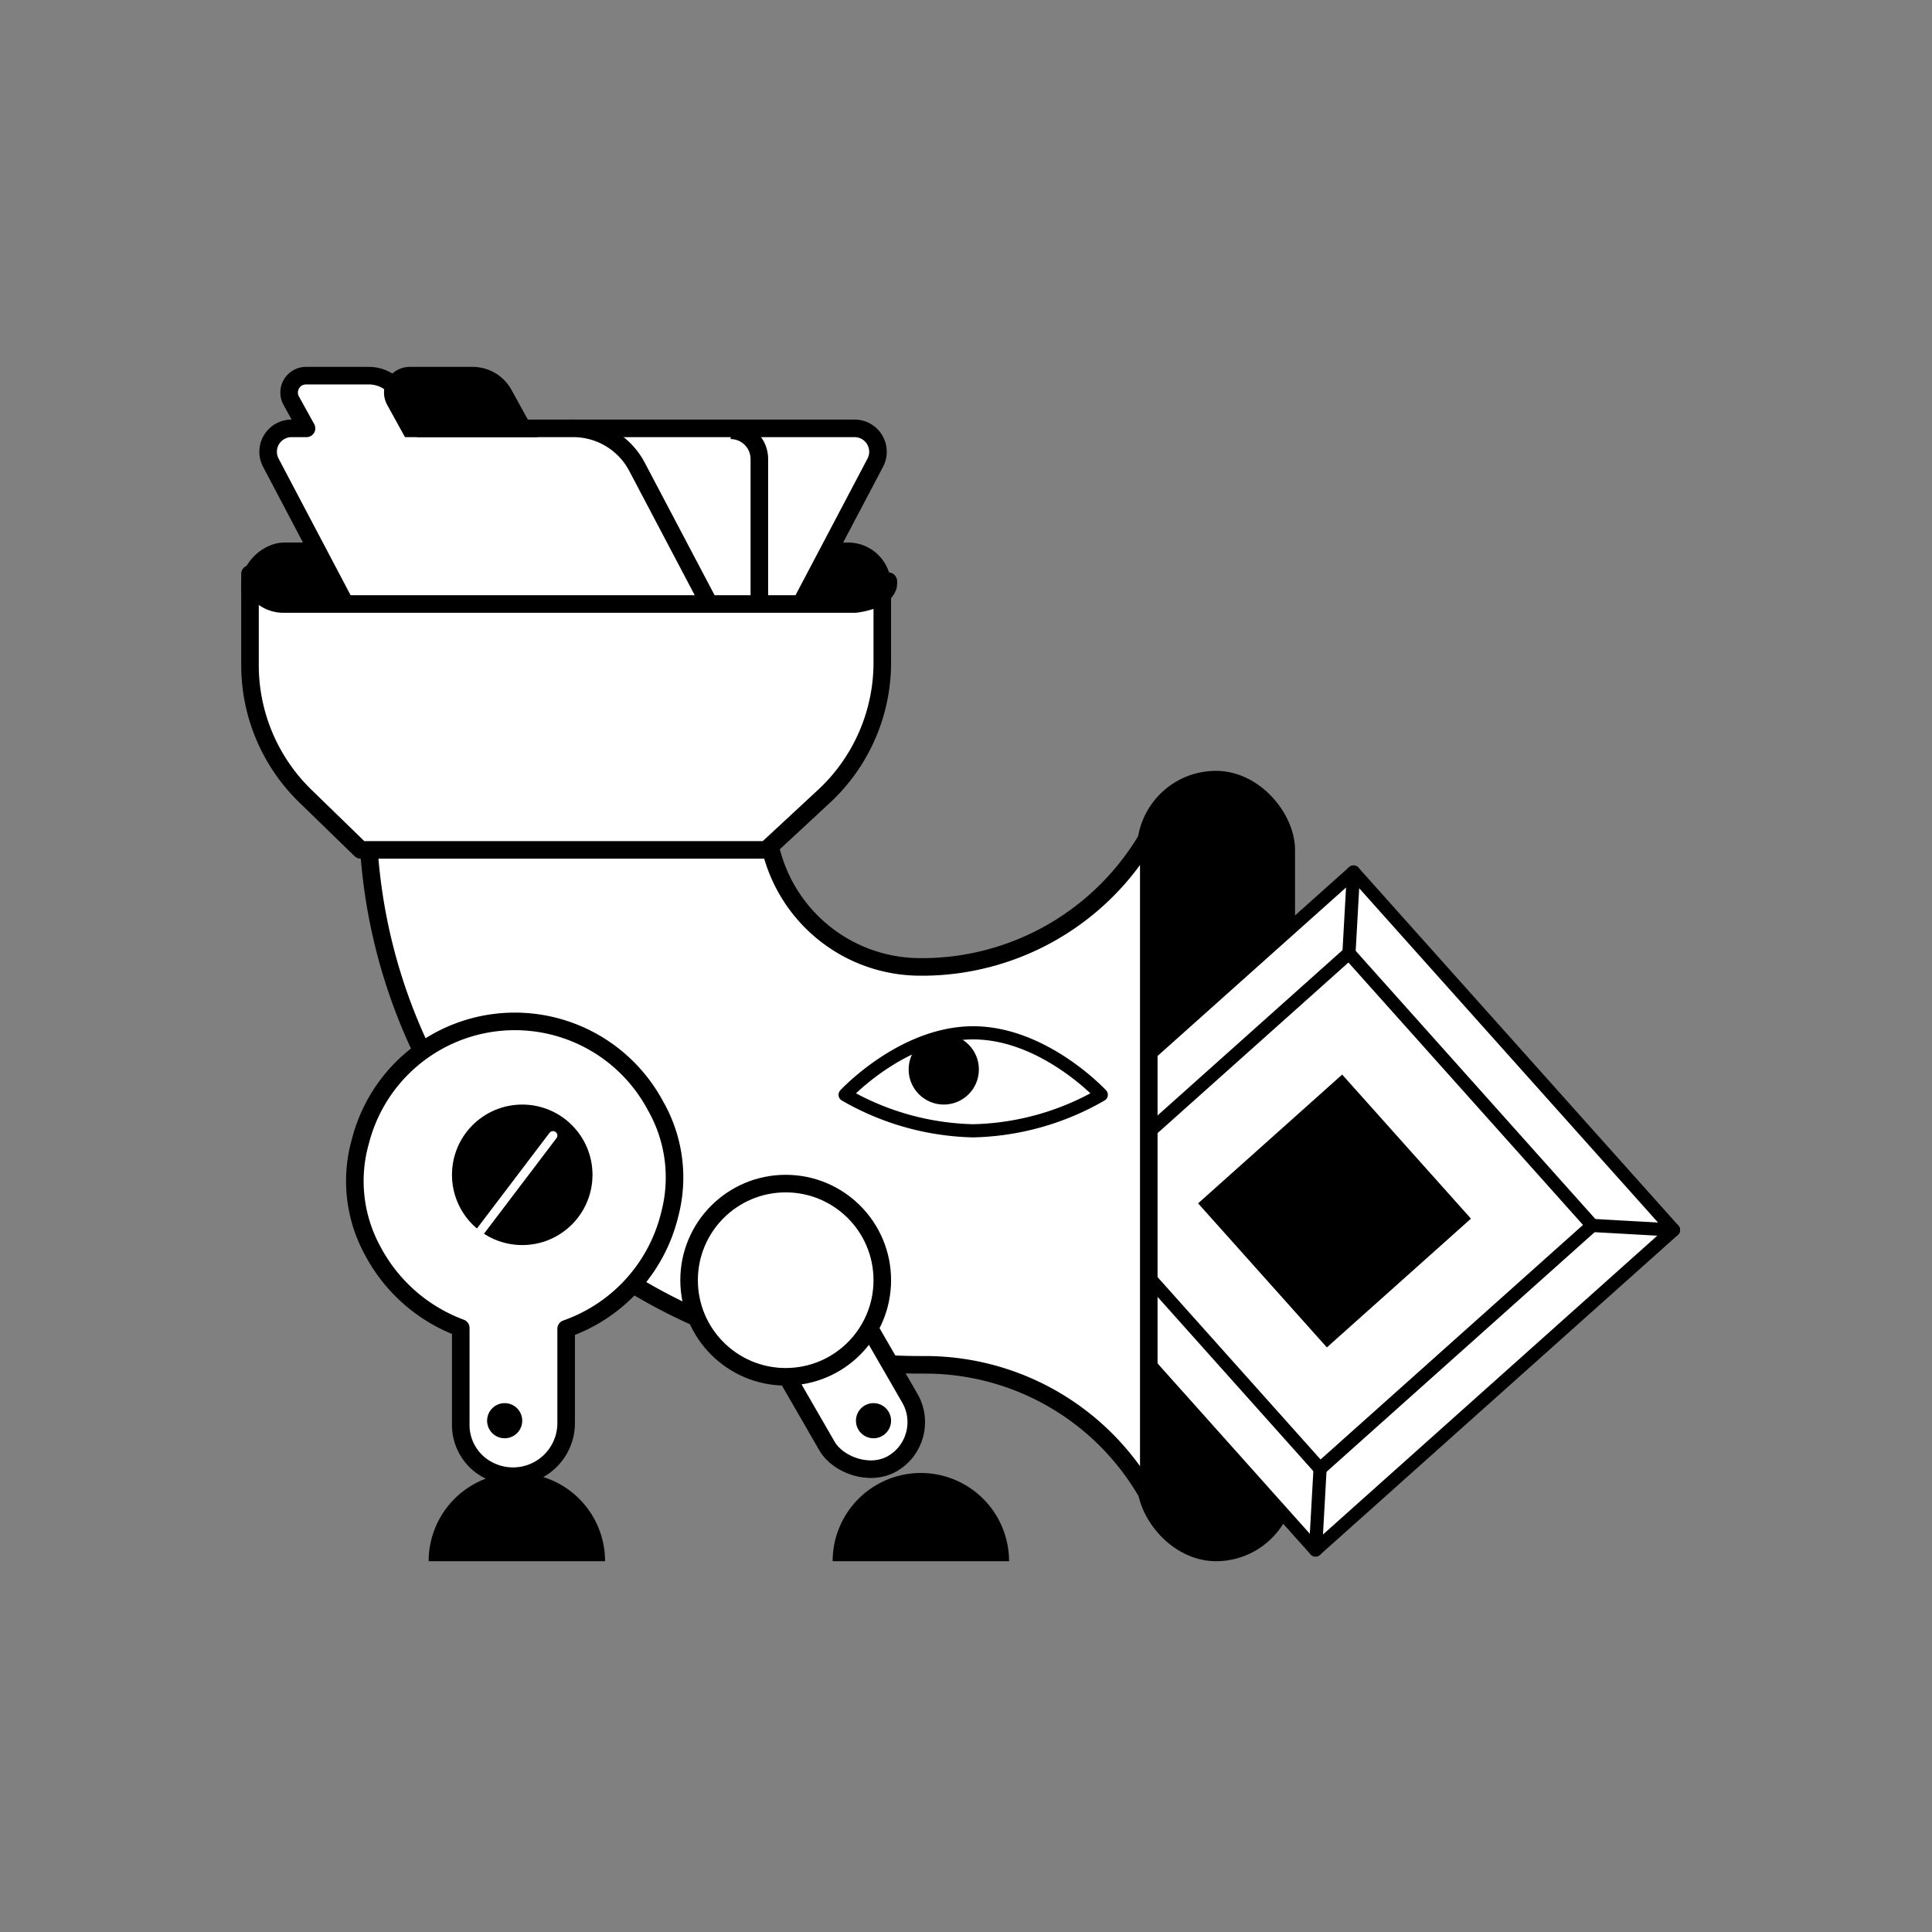  <svg xmlns='http://www.w3.org/2000/svg' width='110' height='110'><rect width="100%" height="100%" fill="#808080" stroke="none"/><defs><style>.a,.b,.c,.e{stroke:#000}.a{stroke-miterlimit:10}.b,.e{fill:#fff}.b,.c,.e{stroke-linecap:round;stroke-linejoin:round}.b,.c{stroke-width:.75px}.c{fill:none}</style></defs><rect class='a' x='65.234' y='44.389' width='8' height='44' rx='4' transform='rotate(180 69.234 66.389)'/><path class='b' d='m77.063 49.648 18.22 20.383-20.384 18.22-18.22-20.384z'/><path class='c' d='m76.804 54.272 13.854 15.5-15.5 13.854-13.854-15.5z'/><path transform='rotate(48.208 75.982 68.949)' style='stroke-width:.75px;stroke-miterlimit:10;stroke:#000' d='M70.856 63.823h10.252v10.252H70.856z'/><path class='c' d='m76.804 54.272.259-4.624M90.659 69.772l4.624.259M75.159 83.626 74.9 88.25M61.305 68.126l-4.624-.259'/><path class='e' d='M65.407 84.054V48.627a4.226 4.226 0 0 1 .456-1.913v-.012a14.883 14.883 0 0 1-13.183 8.35h-.289A8.762 8.762 0 0 1 43.64 46.3H20.935A31.45 31.45 0 0 0 52.39 77.707h.289a14.57 14.57 0 0 1 13.085 8.174v-.12a4.23 4.23 0 0 1-.358-1.707Z'/><path class='e' d='M37.305 62.929a9.076 9.076 0 0 0-16.788 2.063 8.256 8.256 0 0 0 .694 6.205 9.344 9.344 0 0 0 5.023 4.412v5.462a2.888 2.888 0 0 0 1.607 2.65 3.025 3.025 0 0 0 4.393-2.685v-5.38a9.2 9.2 0 0 0 5.9-6.522 8.224 8.224 0 0 0-.83-6.205Z'/><circle cx='28.734' cy='80.889' r='1'/><circle class='a' cx='29.734' cy='66.889' r='3.5'/><path style='stroke:#fff;stroke-width:.5px;fill:none;stroke-linecap:round;stroke-linejoin:round' d='m27.372 70.072 4.113-5.421'/><path d='M29.428 83.866a5.022 5.022 0 0 0-5.022 5.023H34.45a5.022 5.022 0 0 0-5.022-5.023ZM52.43 83.866a5.022 5.022 0 0 0-5.023 5.023h10.044a5.022 5.022 0 0 0-5.022-5.023Z'/><path class='b' d='M48.118 62.333s3.264-3.528 7.291-3.528 7.292 3.528 7.292 3.528a15.234 15.234 0 0 1-7.292 2.05 15.235 15.235 0 0 1-7.291-2.05Z'/><circle cx='53.734' cy='60.889' r='2'/><rect class='e' x='44.301' y='69.21' width='5.447' height='15.137' rx='2.724' transform='rotate(-29.987 47.024 76.778)'/><circle cx='49.734' cy='80.889' r='1'/><circle cx='44.628' cy='72.51' r='.756'/><rect class='a' x='30.234' y='15.389' width='4' height='36' rx='1.946' transform='rotate(90 32.234 33.389)'/><path class='e' d='m22.236 39.389 6.75-12.812a4.099 4.099 0 0 1 3.626-2.188h16.043a1.333 1.333 0 0 1 1.18 1.954L42.96 39.39Z'/><path class='e' d='m43.018 39.389-6.75-12.812a4.099 4.099 0 0 0-3.626-2.188h-8.785l-1.08-1.956a2.022 2.022 0 0 0-1.77-1.044h-3.586a.96.96 0 0 0-.84 1.423l.871 1.577H16.6a1.333 1.333 0 0 0-1.18 1.954l6.874 13.046Z'/><path class='a' d='M26.909 21.389h-3.586a.96.96 0 0 0-.84 1.423l.87 1.577h6.406l-1.08-1.956a2.022 2.022 0 0 0-1.77-1.044Z'/><path d='M43.234 38.889V26.134A1.634 1.634 0 0 0 41.6 24.5' style='fill:none;stroke-miterlimit:10;stroke:#000'/><path class='b' d='M14.739 32.898h-.008v.053l.008-.053Z'/><path class='e' d='M50.56 33.389c.013-.403.021-.313.021-.222h0c0 1.042-1.886 1.222-1.886 1.222H16.114a1.908 1.908 0 0 1-1.88-1.712v5.194a10.39 10.39 0 0 0 3.149 7.451l3.155 3.067h23.088l3.282-3.044a10.39 10.39 0 0 0 3.326-7.619V33.39Z'/><circle class='e' cx='44.734' cy='72.889' r='5.5'/></svg>